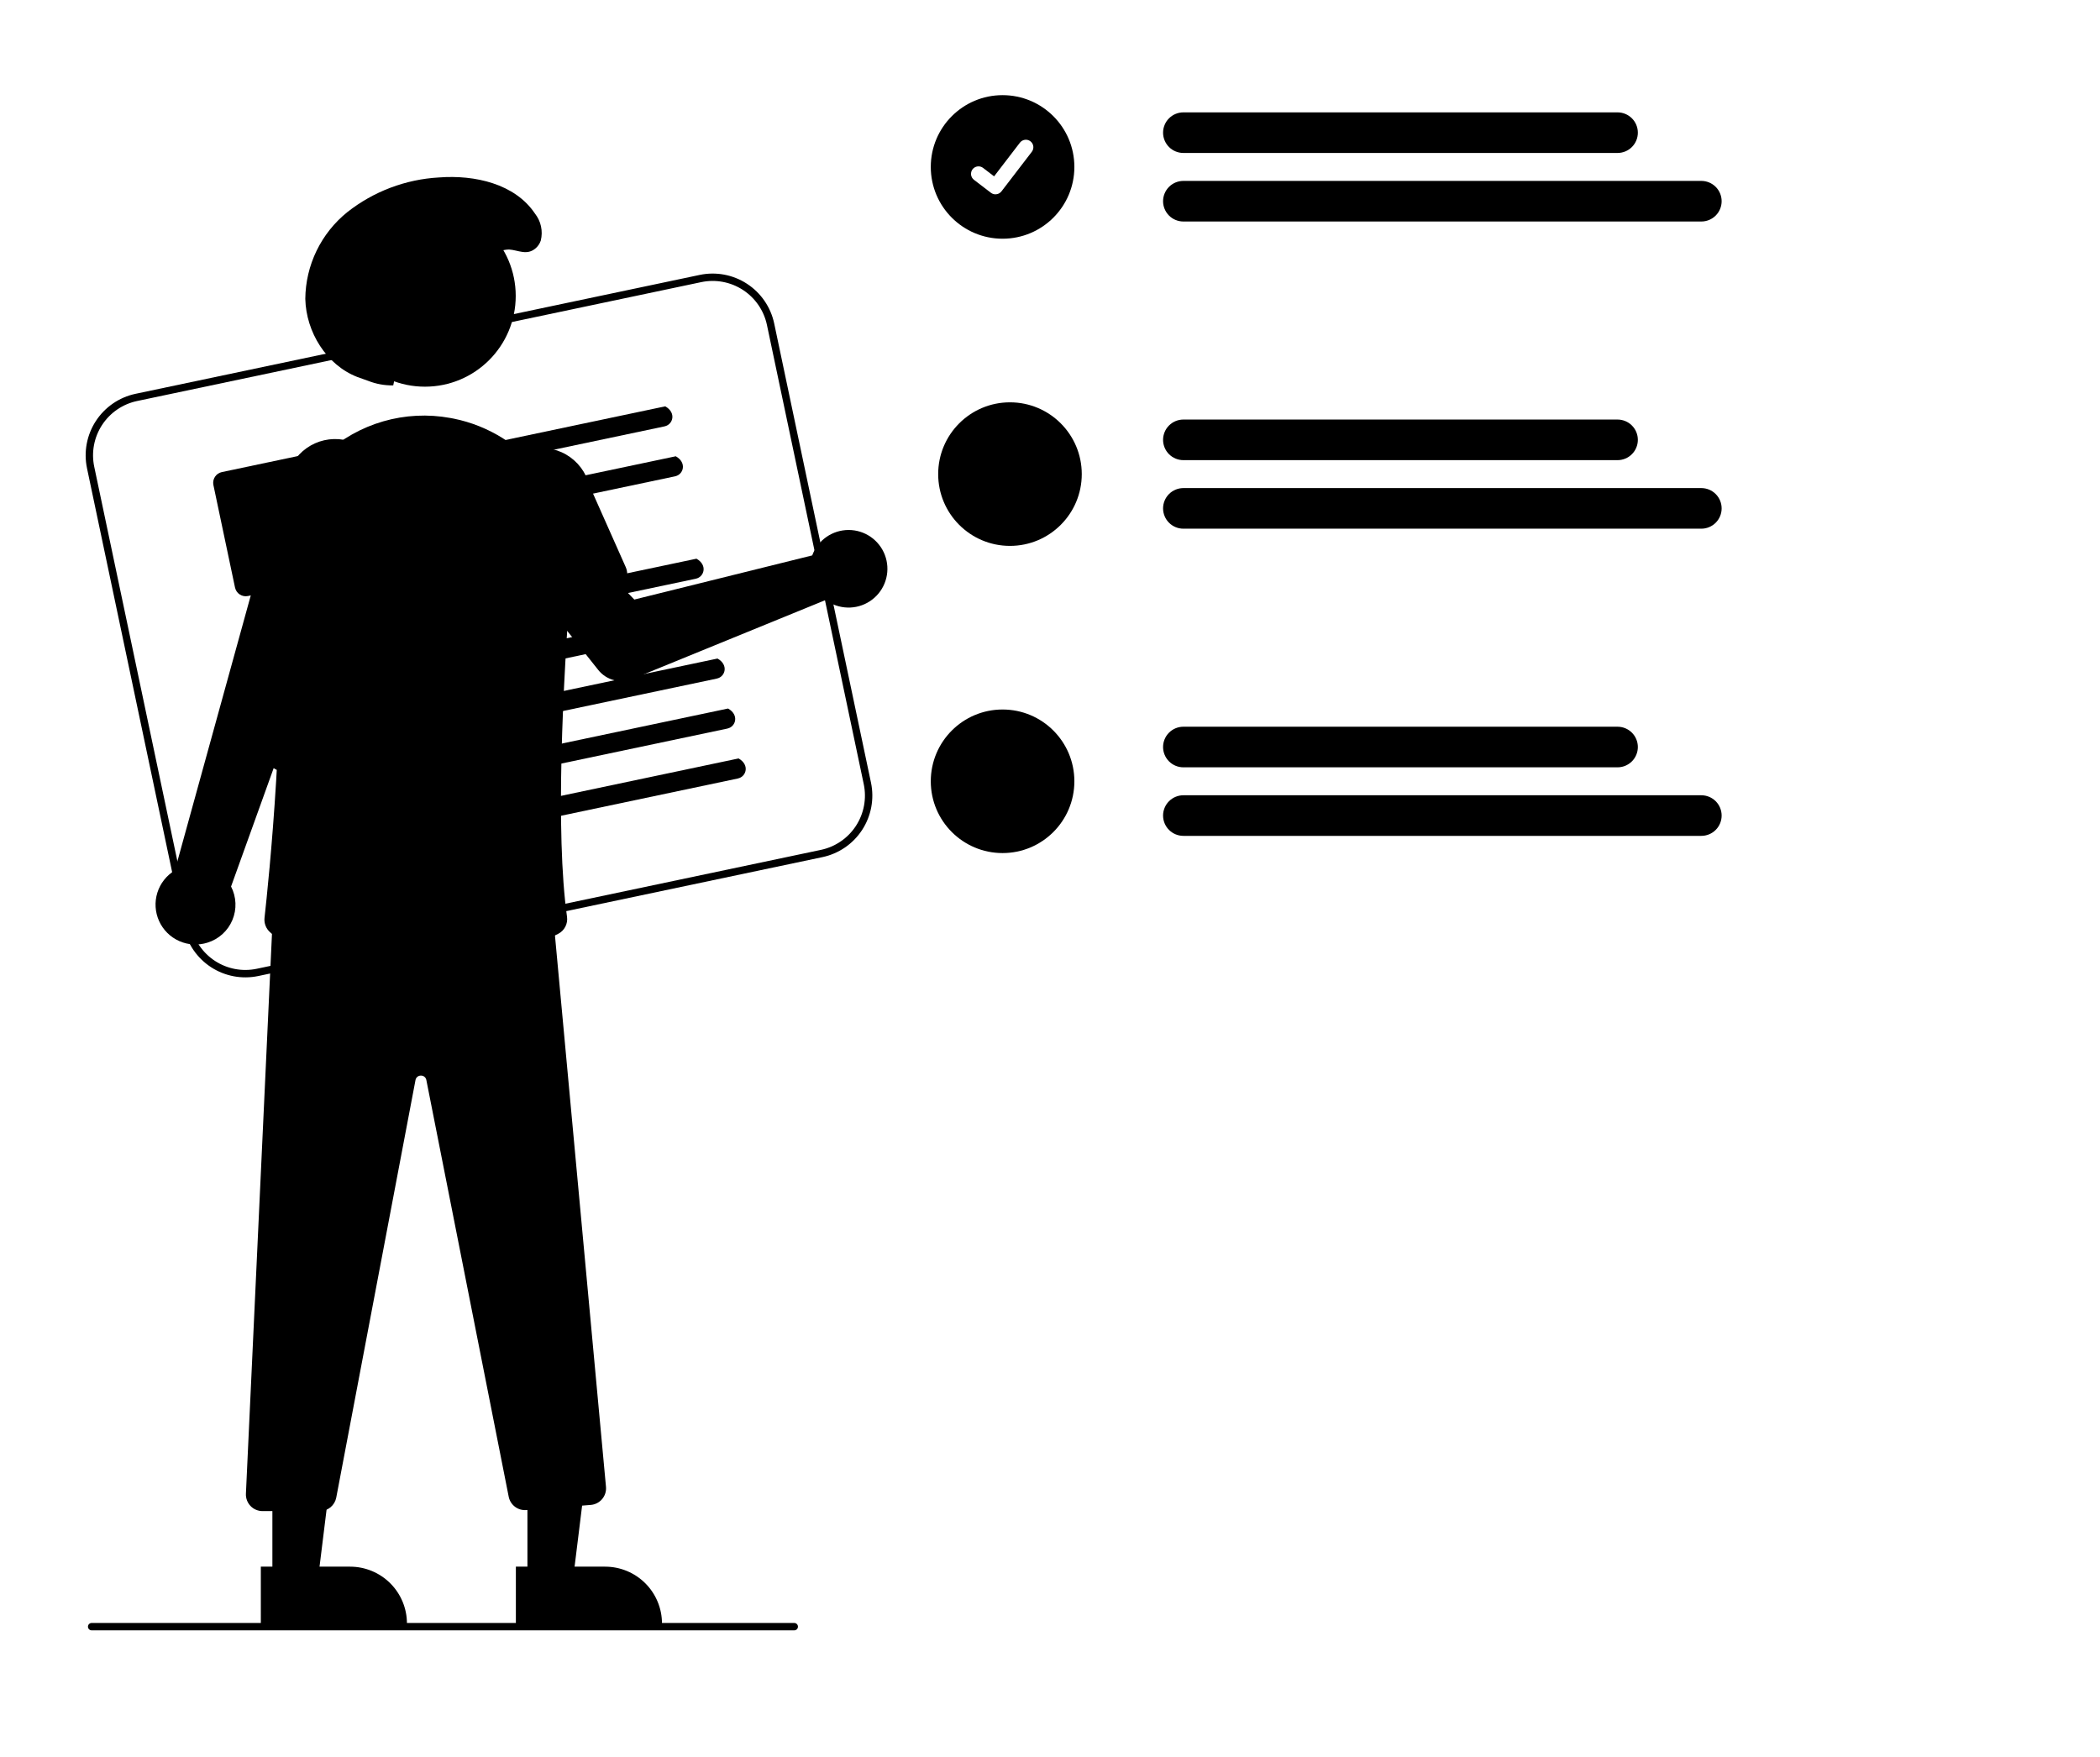 <svg width="331" height="277" viewBox="0 0 331 277" fill="none" xmlns="http://www.w3.org/2000/svg">
<rect width="331" height="277" fill="#1E1E1E" style="fill:#1E1E1E;fill:color(display-p3 0.118 0.118 0.118);fill-opacity:1;"/>
<g clip-path="url(#clip0_0_1)">
<rect width="1920" height="3799" transform="translate(-761 -1793)" fill="white" style="fill:white;fill-opacity:1;"/>
<path d="M-618 -570H1018C1029.14 -570 1039.82 -565.575 1047.7 -557.698C1055.58 -549.822 1060 -539.139 1060 -528V326C1060 337.139 1055.58 347.822 1047.7 355.698C1039.82 363.575 1029.14 368 1018 368H-660V-528C-660 -539.139 -655.575 -549.822 -647.698 -557.698C-639.822 -565.575 -629.139 -570 -618 -570Z" fill="#8575A9" style="fill:#8575A9;fill:color(display-p3 0.522 0.459 0.663);fill-opacity:1;"/>
<path d="M2.5 -328.5H396.5C403.926 -328.5 411.048 -325.55 416.299 -320.299C421.55 -315.048 424.5 -307.926 424.5 -300.5V265.709C424.5 273.135 421.55 280.257 416.299 285.508C411.048 290.759 403.926 293.709 396.5 293.709H-25.5V-300.5C-25.5 -307.926 -22.55 -315.048 -17.299 -320.299C-12.048 -325.55 -4.926 -328.5 2.5 -328.5Z" fill="white" style="fill:white;fill-opacity:1;"/>
<path d="M2.5 -328H396.5C403.793 -328 410.788 -325.103 415.945 -319.945C421.103 -314.788 424 -307.793 424 -300.5V265.709C424 273.002 421.103 279.997 415.945 285.154C410.788 290.312 403.793 293.209 396.5 293.209H-25V-300.5C-25 -307.793 -22.103 -314.788 -16.945 -319.945C-11.788 -325.103 -4.793 -328 2.5 -328Z" stroke="#DFE5F4" style="stroke:#DFE5F4;stroke:color(display-p3 0.875 0.898 0.957);stroke-opacity:1;"/>
<g filter="url(#filter0_d_0_1)">
</g>
<path d="M254.956 24.114H186.522C185.673 24.114 184.859 23.777 184.259 23.177C183.659 22.576 183.322 21.763 183.322 20.914C183.322 20.065 183.659 19.251 184.259 18.651C184.859 18.051 185.673 17.714 186.522 17.714H254.956C255.805 17.714 256.619 18.051 257.219 18.651C257.819 19.251 258.156 20.065 258.156 20.914C258.156 21.763 257.819 22.576 257.219 23.177C256.619 23.777 255.805 24.114 254.956 24.114Z" fill="#CCCCCC" style="fill:#CCCCCC;fill:color(display-p3 0.8 0.8 0.8);fill-opacity:1;"/>
<path d="M268.163 34.919H186.522C185.673 34.919 184.859 34.582 184.259 33.982C183.659 33.382 183.322 32.568 183.322 31.72C183.322 30.871 183.659 30.057 184.259 29.457C184.859 28.857 185.673 28.52 186.522 28.52H268.163C269.012 28.52 269.826 28.857 270.426 29.457C271.026 30.057 271.363 30.871 271.363 31.72C271.363 32.568 271.026 33.382 270.426 33.982C269.826 34.582 269.012 34.919 268.163 34.919Z" fill="#CCCCCC" style="fill:#CCCCCC;fill:color(display-p3 0.8 0.8 0.8);fill-opacity:1;"/>
<path d="M254.956 72.539H186.522C185.673 72.539 184.859 72.201 184.259 71.601C183.659 71.001 183.322 70.187 183.322 69.339C183.322 68.49 183.659 67.676 184.259 67.076C184.859 66.476 185.673 66.139 186.522 66.139H254.956C255.805 66.139 256.619 66.476 257.219 67.076C257.819 67.676 258.156 68.49 258.156 69.339C258.156 70.187 257.819 71.001 257.219 71.601C256.619 72.201 255.805 72.539 254.956 72.539Z" fill="#CCCCCC" style="fill:#CCCCCC;fill:color(display-p3 0.8 0.8 0.8);fill-opacity:1;"/>
<path d="M268.163 83.344H186.522C185.673 83.344 184.859 83.007 184.259 82.407C183.659 81.807 183.322 80.993 183.322 80.144C183.322 79.296 183.659 78.482 184.259 77.882C184.859 77.281 185.673 76.944 186.522 76.944H268.163C269.012 76.944 269.826 77.281 270.426 77.882C271.026 78.482 271.363 79.296 271.363 80.144C271.363 80.993 271.026 81.807 270.426 82.407C269.826 83.007 269.012 83.344 268.163 83.344Z" fill="#CCCCCC" style="fill:#CCCCCC;fill:color(display-p3 0.8 0.8 0.8);fill-opacity:1;"/>
<path d="M254.956 120.963H186.522C185.673 120.963 184.859 120.625 184.259 120.025C183.659 119.425 183.322 118.611 183.322 117.763C183.322 116.914 183.659 116.1 184.259 115.5C184.859 114.9 185.673 114.563 186.522 114.562H254.956C255.376 114.562 255.792 114.645 256.181 114.806C256.569 114.967 256.922 115.203 257.219 115.5C257.516 115.797 257.752 116.15 257.912 116.538C258.073 116.926 258.156 117.342 258.156 117.763C258.156 118.183 258.073 118.599 257.912 118.987C257.752 119.375 257.516 119.728 257.219 120.025C256.922 120.322 256.569 120.558 256.181 120.719C255.792 120.88 255.376 120.963 254.956 120.963Z" fill="#CCCCCC" style="fill:#CCCCCC;fill:color(display-p3 0.8 0.8 0.8);fill-opacity:1;"/>
<path d="M268.163 131.769H186.522C185.673 131.769 184.859 131.432 184.259 130.832C183.659 130.232 183.322 129.418 183.322 128.569C183.322 127.72 183.659 126.907 184.259 126.306C184.859 125.706 185.673 125.369 186.522 125.369H268.163C269.012 125.369 269.826 125.706 270.426 126.306C271.026 126.907 271.363 127.72 271.363 128.569C271.363 129.418 271.026 130.232 270.426 130.832C269.826 131.432 269.012 131.769 268.163 131.769Z" fill="#CCCCCC" style="fill:#CCCCCC;fill:color(display-p3 0.8 0.8 0.8);fill-opacity:1;"/>
<path d="M158.025 37.632C164.275 37.632 169.341 32.566 169.341 26.316C169.341 20.066 164.275 15 158.025 15C151.775 15 146.709 20.066 146.709 26.316C146.709 32.566 151.775 37.632 158.025 37.632Z" fill="#8575A9" style="fill:#8575A9;fill:color(display-p3 0.522 0.459 0.663);fill-opacity:1;"/>
<path d="M156.904 30.633C156.649 30.633 156.402 30.551 156.198 30.398L156.185 30.389L153.526 28.355C153.4 28.262 153.294 28.144 153.214 28.009C153.134 27.875 153.082 27.725 153.06 27.57C153.039 27.415 153.048 27.257 153.088 27.105C153.128 26.954 153.197 26.811 153.293 26.687C153.388 26.563 153.507 26.459 153.643 26.381C153.779 26.303 153.929 26.253 154.085 26.233C154.24 26.214 154.398 26.226 154.549 26.268C154.7 26.31 154.841 26.382 154.964 26.479L156.689 27.8L160.759 22.49C160.853 22.367 160.971 22.264 161.105 22.186C161.24 22.108 161.388 22.058 161.542 22.038C161.695 22.017 161.852 22.027 162.002 22.067C162.151 22.108 162.292 22.177 162.415 22.271C162.664 22.462 162.827 22.744 162.868 23.054C162.909 23.365 162.825 23.679 162.635 23.928L157.847 30.171C157.736 30.315 157.594 30.431 157.431 30.511C157.268 30.591 157.089 30.633 156.907 30.632L156.904 30.633Z" fill="white" style="fill:white;fill-opacity:1;"/>
<path d="M159.191 86.056C165.441 86.056 170.507 80.99 170.507 74.74C170.507 68.49 165.441 63.424 159.191 63.424C152.941 63.424 147.875 68.49 147.875 74.74C147.875 80.99 152.941 86.056 159.191 86.056Z" fill="#CCCCCC" style="fill:#CCCCCC;fill:color(display-p3 0.8 0.8 0.8);fill-opacity:1;"/>
<path d="M158.025 134.481C164.275 134.481 169.341 129.414 169.341 123.165C169.341 116.915 164.275 111.849 158.025 111.849C151.775 111.849 146.709 116.915 146.709 123.165C146.709 129.414 151.775 134.481 158.025 134.481Z" fill="#CCCCCC" style="fill:#CCCCCC;fill:color(display-p3 0.8 0.8 0.8);fill-opacity:1;"/>
<path d="M129.638 135.12L40.707 153.865C38.137 154.404 35.458 153.901 33.258 152.467C31.059 151.034 29.517 148.786 28.973 146.217L13.713 73.817C13.174 71.247 13.677 68.568 15.111 66.368C16.544 64.169 18.792 62.627 21.361 62.083L110.292 43.338C112.862 42.799 115.541 43.302 117.74 44.736C119.94 46.169 121.481 48.417 122.026 50.986L137.286 123.386C137.825 125.956 137.322 128.635 135.888 130.834C134.455 133.034 132.207 134.575 129.638 135.12Z" fill="white" style="fill:white;fill-opacity:1;"/>
<path d="M129.638 135.12L40.707 153.865C38.137 154.404 35.458 153.901 33.258 152.467C31.059 151.034 29.517 148.786 28.973 146.217L13.713 73.817C13.174 71.247 13.677 68.568 15.111 66.368C16.544 64.169 18.792 62.627 21.361 62.083L110.292 43.338C112.862 42.799 115.541 43.302 117.74 44.736C119.94 46.169 121.481 48.417 122.026 50.986L137.286 123.386C137.825 125.956 137.322 128.635 135.888 130.834C134.455 133.034 132.207 134.575 129.638 135.12ZM21.601 63.22C19.334 63.7 17.351 65.06 16.086 67.001C14.821 68.942 14.377 71.305 14.852 73.573L30.112 145.973C30.592 148.239 31.952 150.223 33.893 151.488C35.834 152.753 38.197 153.197 40.465 152.722L129.396 133.977C131.662 133.497 133.646 132.137 134.911 130.196C136.176 128.255 136.62 125.892 136.145 123.624L120.885 51.224C120.405 48.958 119.045 46.974 117.104 45.709C115.163 44.444 112.8 44 110.532 44.475L21.601 63.22Z" fill="#3F3D56" style="fill:#3F3D56;fill:color(display-p3 0.247 0.239 0.337);fill-opacity:1;"/>
<path d="M104.767 67.211L59.885 76.671C59.492 76.762 59.08 76.7 58.731 76.499C58.382 76.298 58.122 75.971 58.004 75.586C57.95 75.384 57.937 75.174 57.967 74.968C57.996 74.761 58.068 74.563 58.177 74.385C58.286 74.207 58.43 74.053 58.6 73.933C58.771 73.813 58.964 73.729 59.168 73.686L104.855 64.056C106.639 65.061 106.075 66.931 104.766 67.207L104.767 67.211Z" fill="#CCCCCC" style="fill:#CCCCCC;fill:color(display-p3 0.8 0.8 0.8);fill-opacity:1;"/>
<path d="M106.426 75.084L61.544 84.544C61.151 84.635 60.739 84.573 60.39 84.372C60.04 84.171 59.781 83.844 59.663 83.459C59.608 83.257 59.596 83.047 59.626 82.841C59.655 82.634 59.727 82.436 59.836 82.258C59.945 82.08 60.089 81.926 60.259 81.806C60.43 81.686 60.623 81.602 60.827 81.559L106.514 71.929C108.298 72.934 107.734 74.804 106.425 75.08L106.426 75.084Z" fill="#CCCCCC" style="fill:#CCCCCC;fill:color(display-p3 0.8 0.8 0.8);fill-opacity:1;"/>
<path d="M52.786 91.072L39.086 93.959C38.639 94.052 38.173 93.965 37.79 93.715C37.407 93.466 37.139 93.075 37.044 92.628L33.637 76.463C33.543 76.016 33.631 75.549 33.88 75.167C34.13 74.784 34.521 74.516 34.968 74.421L48.668 71.534C49.115 71.44 49.581 71.528 49.964 71.777C50.347 72.027 50.615 72.418 50.71 72.865L54.117 89.029C54.211 89.476 54.123 89.942 53.873 90.325C53.624 90.708 53.233 90.976 52.786 91.071V91.072Z" fill="#CCCCCC" style="fill:#CCCCCC;fill:color(display-p3 0.8 0.8 0.8);fill-opacity:1;"/>
<path d="M109.693 91.229L41.193 105.668C40.8 105.759 40.388 105.698 40.039 105.496C39.69 105.295 39.43 104.969 39.312 104.583C39.258 104.382 39.245 104.171 39.275 103.965C39.304 103.759 39.376 103.56 39.485 103.382C39.594 103.205 39.738 103.051 39.908 102.931C40.079 102.81 40.272 102.726 40.476 102.683L109.776 88.075C111.56 89.08 110.996 90.95 109.687 91.226L109.693 91.229Z" fill="#CCCCCC" style="fill:#CCCCCC;fill:color(display-p3 0.8 0.8 0.8);fill-opacity:1;"/>
<path d="M111.353 99.108L42.853 113.546C42.46 113.637 42.048 113.576 41.699 113.374C41.349 113.173 41.09 112.847 40.972 112.461C40.917 112.26 40.905 112.049 40.934 111.843C40.964 111.636 41.036 111.438 41.145 111.26C41.254 111.083 41.398 110.929 41.568 110.809C41.739 110.688 41.932 110.604 42.136 110.561L111.436 95.953C113.22 96.958 112.656 98.828 111.347 99.104L111.353 99.108Z" fill="#CCCCCC" style="fill:#CCCCCC;fill:color(display-p3 0.8 0.8 0.8);fill-opacity:1;"/>
<path d="M113.012 106.97L44.512 121.408C44.119 121.499 43.707 121.438 43.358 121.237C43.008 121.035 42.749 120.709 42.631 120.323C42.577 120.122 42.564 119.912 42.593 119.705C42.623 119.499 42.695 119.301 42.804 119.123C42.913 118.945 43.057 118.791 43.227 118.671C43.398 118.551 43.591 118.466 43.795 118.423L113.095 103.815C114.879 104.82 114.315 106.69 113.006 106.966L113.012 106.97Z" fill="#CCCCCC" style="fill:#CCCCCC;fill:color(display-p3 0.8 0.8 0.8);fill-opacity:1;"/>
<path d="M114.672 114.849L46.172 129.287C45.779 129.378 45.367 129.317 45.018 129.116C44.668 128.914 44.409 128.588 44.291 128.202C44.236 128.001 44.224 127.791 44.253 127.584C44.283 127.378 44.354 127.179 44.463 127.001C44.572 126.824 44.716 126.67 44.887 126.549C45.057 126.429 45.251 126.345 45.455 126.302L114.755 111.694C116.539 112.699 115.975 114.569 114.666 114.845L114.672 114.849Z" fill="#CCCCCC" style="fill:#CCCCCC;fill:color(display-p3 0.8 0.8 0.8);fill-opacity:1;"/>
<path d="M116.33 122.719L47.83 137.157C47.437 137.249 47.025 137.187 46.676 136.986C46.326 136.784 46.067 136.458 45.949 136.072C45.895 135.871 45.882 135.661 45.911 135.454C45.941 135.248 46.013 135.05 46.122 134.872C46.231 134.694 46.375 134.54 46.545 134.42C46.716 134.3 46.909 134.215 47.113 134.172L116.413 119.564C118.197 120.569 117.633 122.439 116.324 122.715L116.33 122.719Z" fill="#CCCCCC" style="fill:#CCCCCC;fill:color(display-p3 0.8 0.8 0.8);fill-opacity:1;"/>
<path d="M128.422 86.676C128.266 86.959 128.132 87.253 128.022 87.556L99.98 94.515L95.102 89.468L86.523 95.835L94.291 105.609C94.918 106.399 95.785 106.964 96.761 107.219C97.737 107.474 98.769 107.406 99.703 107.024L130.132 94.59C131.132 95.327 132.333 95.741 133.574 95.778C134.816 95.815 136.039 95.474 137.082 94.799C138.124 94.124 138.937 93.147 139.411 91.999C139.885 90.851 139.998 89.586 139.735 88.372C139.473 87.158 138.847 86.053 137.941 85.204C137.035 84.354 135.892 83.8 134.664 83.616C133.435 83.432 132.18 83.627 131.065 84.173C129.95 84.72 129.028 85.594 128.421 86.677L128.422 86.676Z" fill="#A0616A" style="fill:#A0616A;fill:color(display-p3 0.627 0.38 0.416);fill-opacity:1;"/>
<path d="M32.704 148.602C33.578 148.332 34.383 147.874 35.06 147.259C35.738 146.645 36.273 145.889 36.627 145.046C36.982 144.202 37.147 143.291 37.111 142.377C37.075 141.463 36.839 140.567 36.42 139.754L55.72 86.116L42.32 83.741L27.565 137.212C26.244 138.007 25.261 139.258 24.802 140.729C24.343 142.2 24.44 143.789 25.074 145.193C25.708 146.598 26.836 147.721 28.243 148.349C29.65 148.977 31.239 149.067 32.708 148.602H32.704Z" fill="#A0616A" style="fill:#A0616A;fill:color(display-p3 0.627 0.38 0.416);fill-opacity:1;"/>
<path d="M53.267 95.637L40.035 90.559C39.658 90.415 39.317 90.191 39.035 89.902C38.752 89.614 38.535 89.268 38.399 88.889C38.262 88.509 38.209 88.104 38.243 87.702C38.277 87.3 38.398 86.91 38.596 86.559L45.538 74.251C45.902 73.289 46.452 72.408 47.158 71.659C47.864 70.91 48.711 70.309 49.65 69.889C50.59 69.47 51.603 69.24 52.631 69.214C53.66 69.188 54.684 69.366 55.643 69.738C56.602 70.109 57.479 70.667 58.222 71.379C58.964 72.091 59.559 72.943 59.971 73.885C60.383 74.828 60.604 75.843 60.622 76.872C60.639 77.901 60.453 78.923 60.074 79.879L57.011 93.626C56.923 94.02 56.752 94.39 56.508 94.711C56.264 95.032 55.954 95.297 55.599 95.488C55.244 95.678 54.851 95.79 54.449 95.816C54.047 95.841 53.643 95.779 53.267 95.635V95.637Z" fill="#8575A9" style="fill:#8575A9;fill:color(display-p3 0.522 0.459 0.663);fill-opacity:1;"/>
<path d="M83.134 249.306H90.277L93.677 221.756H83.133L83.134 249.306Z" fill="#A0616A" style="fill:#A0616A;fill:color(display-p3 0.627 0.38 0.416);fill-opacity:1;"/>
<path d="M81.311 246.974H95.378C97.755 246.974 100.035 247.918 101.716 249.599C103.398 251.28 104.342 253.56 104.342 255.938V256.229H81.312L81.311 246.974Z" fill="#2F2E41" style="fill:#2F2E41;fill:color(display-p3 0.184 0.18 0.255);fill-opacity:1;"/>
<path d="M42.934 249.306H50.077L53.477 221.756H42.933L42.934 249.306Z" fill="#A0616A" style="fill:#A0616A;fill:color(display-p3 0.627 0.38 0.416);fill-opacity:1;"/>
<path d="M41.112 246.974H55.179C57.556 246.974 59.836 247.918 61.517 249.599C63.199 251.28 64.143 253.56 64.143 255.938V256.229H41.113L41.112 246.974Z" fill="#2F2E41" style="fill:#2F2E41;fill:color(display-p3 0.184 0.18 0.255);fill-opacity:1;"/>
<path d="M50.422 238.217H41.38C41.025 238.217 40.674 238.145 40.348 238.005C40.022 237.866 39.727 237.661 39.483 237.405C39.238 237.148 39.048 236.844 38.924 236.512C38.8 236.179 38.744 235.825 38.761 235.471L43.054 143.227L43.325 143.22L86.973 142.082L95.514 234.382C95.547 234.728 95.51 235.077 95.407 235.409C95.304 235.74 95.136 236.048 94.912 236.315C94.689 236.581 94.415 236.8 94.106 236.959C93.798 237.119 93.46 237.215 93.114 237.243L82.962 238.055C82.324 238.106 81.69 237.921 81.178 237.537C80.667 237.153 80.314 236.595 80.185 235.968L67.2 170.26C67.165 170.06 67.059 169.88 66.902 169.751C66.745 169.623 66.547 169.555 66.344 169.56C66.141 169.556 65.942 169.625 65.786 169.754C65.629 169.884 65.524 170.066 65.49 170.266L52.998 236.099C52.88 236.696 52.559 237.233 52.089 237.619C51.619 238.005 51.03 238.217 50.422 238.217Z" fill="#2F2E41" style="fill:#2F2E41;fill:color(display-p3 0.184 0.18 0.255);fill-opacity:1;"/>
<path d="M66.979 60.958C74.882 60.958 81.288 54.551 81.288 46.649C81.288 38.746 74.882 32.34 66.979 32.34C59.076 32.34 52.67 38.746 52.67 46.649C52.67 54.551 59.076 60.958 66.979 60.958Z" fill="#A0616A" style="fill:#A0616A;fill:color(display-p3 0.627 0.38 0.416);fill-opacity:1;"/>
<path d="M62.181 154.037C55.361 154.037 48.356 152.244 42.549 146.944C42.24 146.664 42.001 146.315 41.853 145.925C41.704 145.536 41.649 145.116 41.693 144.701C42.315 139.116 45.33 110.281 43.632 91.019C43.301 87.422 43.811 83.797 45.121 80.43C46.431 77.064 48.505 74.047 51.18 71.619C53.809 69.197 56.964 67.418 60.398 66.424C63.832 65.43 67.45 65.247 70.966 65.89C71.144 65.922 71.322 65.955 71.501 65.99C77.075 67.114 82.041 70.248 85.455 74.795C88.869 79.343 90.492 84.986 90.016 90.652C88.702 107.932 87.524 131.305 89.373 144.523C89.449 145.064 89.355 145.615 89.103 146.099C88.85 146.583 88.453 146.976 87.966 147.223C83.757 149.347 73.211 154.037 62.181 154.037Z" fill="#8575A9" style="fill:#8575A9;fill:color(display-p3 0.522 0.459 0.663);fill-opacity:1;"/>
<path d="M80.853 96.666C80.517 96.443 80.234 96.15 80.021 95.807C79.809 95.464 79.674 95.08 79.624 94.68L77.881 80.704C77.574 79.71 77.469 78.665 77.573 77.63C77.676 76.595 77.985 75.592 78.483 74.678C78.98 73.765 79.655 72.96 80.468 72.312C81.281 71.663 82.215 71.184 83.216 70.902C84.217 70.62 85.264 70.541 86.296 70.671C87.328 70.8 88.324 71.134 89.224 71.654C90.125 72.174 90.912 72.869 91.54 73.698C92.168 74.526 92.624 75.473 92.881 76.481L98.623 89.391C98.787 89.76 98.87 90.159 98.865 90.563C98.861 90.966 98.769 91.364 98.597 91.728C98.425 92.093 98.177 92.417 97.869 92.677C97.56 92.937 97.2 93.127 96.811 93.236L83.163 97.034C82.774 97.142 82.367 97.166 81.968 97.103C81.569 97.039 81.189 96.891 80.853 96.666Z" fill="#8575A9" style="fill:#8575A9;fill:color(display-p3 0.522 0.459 0.663);fill-opacity:1;"/>
<path d="M61.984 60.754C60.63 60.779 59.284 60.536 58.024 60.037C57.47 59.823 56.894 59.648 56.341 59.437C51.455 57.549 48.241 52.346 48.121 47.109C48.145 44.483 48.752 41.894 49.897 39.531C51.043 37.167 52.698 35.087 54.745 33.44C58.889 30.172 63.941 28.263 69.211 27.973C74.837 27.545 81.172 28.973 84.311 33.657C84.782 34.25 85.111 34.943 85.271 35.682C85.432 36.422 85.42 37.189 85.237 37.923C85.089 38.378 84.823 38.785 84.468 39.105C83.068 40.354 81.668 39.415 80.233 39.332C79.245 39.357 78.29 39.694 77.505 40.295C76.721 40.896 76.146 41.729 75.864 42.676C75.342 44.59 75.397 46.615 76.021 48.498C76.412 49.643 76.658 50.833 76.754 52.038C76.796 52.643 76.682 53.248 76.424 53.797C76.166 54.345 75.772 54.819 75.28 55.172C74.051 55.915 72.436 55.485 71.207 54.743C70.061 53.88 68.85 53.104 67.586 52.424C66.257 51.878 64.473 51.999 63.699 53.21C63.453 53.651 63.287 54.131 63.208 54.629C62.515 57.787 62.674 57.601 61.981 60.76L61.984 60.754Z" fill="#2F2E41" style="fill:#2F2E41;fill:color(display-p3 0.184 0.18 0.255);fill-opacity:1;"/>
<path d="M125.164 257.015H14.471C14.393 257.018 14.314 257.006 14.241 256.978C14.167 256.95 14.1 256.908 14.043 256.853C13.986 256.799 13.941 256.734 13.911 256.661C13.88 256.589 13.864 256.511 13.864 256.433C13.864 256.354 13.88 256.276 13.911 256.204C13.941 256.132 13.986 256.066 14.043 256.012C14.1 255.958 14.167 255.915 14.241 255.887C14.314 255.86 14.393 255.847 14.471 255.85H125.164C125.243 255.847 125.321 255.86 125.394 255.887C125.468 255.915 125.535 255.958 125.592 256.012C125.648 256.066 125.694 256.132 125.724 256.204C125.755 256.276 125.771 256.354 125.771 256.433C125.771 256.511 125.755 256.589 125.724 256.661C125.694 256.734 125.648 256.799 125.592 256.853C125.535 256.908 125.468 256.95 125.394 256.978C125.321 257.006 125.243 257.018 125.164 257.015Z" fill="#CCCCCC" style="fill:#CCCCCC;fill:color(display-p3 0.8 0.8 0.8);fill-opacity:1;"/>
</g>
<defs>
<filter id="filter0_d_0_1" x="-16.5" y="-38.5" width="444" height="49" filterUnits="userSpaceOnUse" color-interpolation-filters="sRGB">
<feFlood flood-opacity="0" result="BackgroundImageFix"/>
<feColorMatrix in="SourceAlpha" type="matrix" values="0 0 0 0 0 0 0 0 0 0 0 0 0 0 0 0 0 0 127 0" result="hardAlpha"/>
<feOffset dx="6" dy="6"/>
<feGaussianBlur stdDeviation="12"/>
<feColorMatrix type="matrix" values="0 0 0 0 0 0 0 0 0 0 0 0 0 0 0 0 0 0 0.051 0"/>
<feBlend mode="normal" in2="BackgroundImageFix" result="effect1_dropShadow_0_1"/>
<feBlend mode="normal" in="SourceGraphic" in2="effect1_dropShadow_0_1" result="shape"/>
</filter>
<clipPath id="clip0_0_1">
<rect width="1920" height="3799" fill="white" style="fill:white;fill-opacity:1;" transform="translate(-761 -1793)"/>
</clipPath>
</defs>
</svg>
